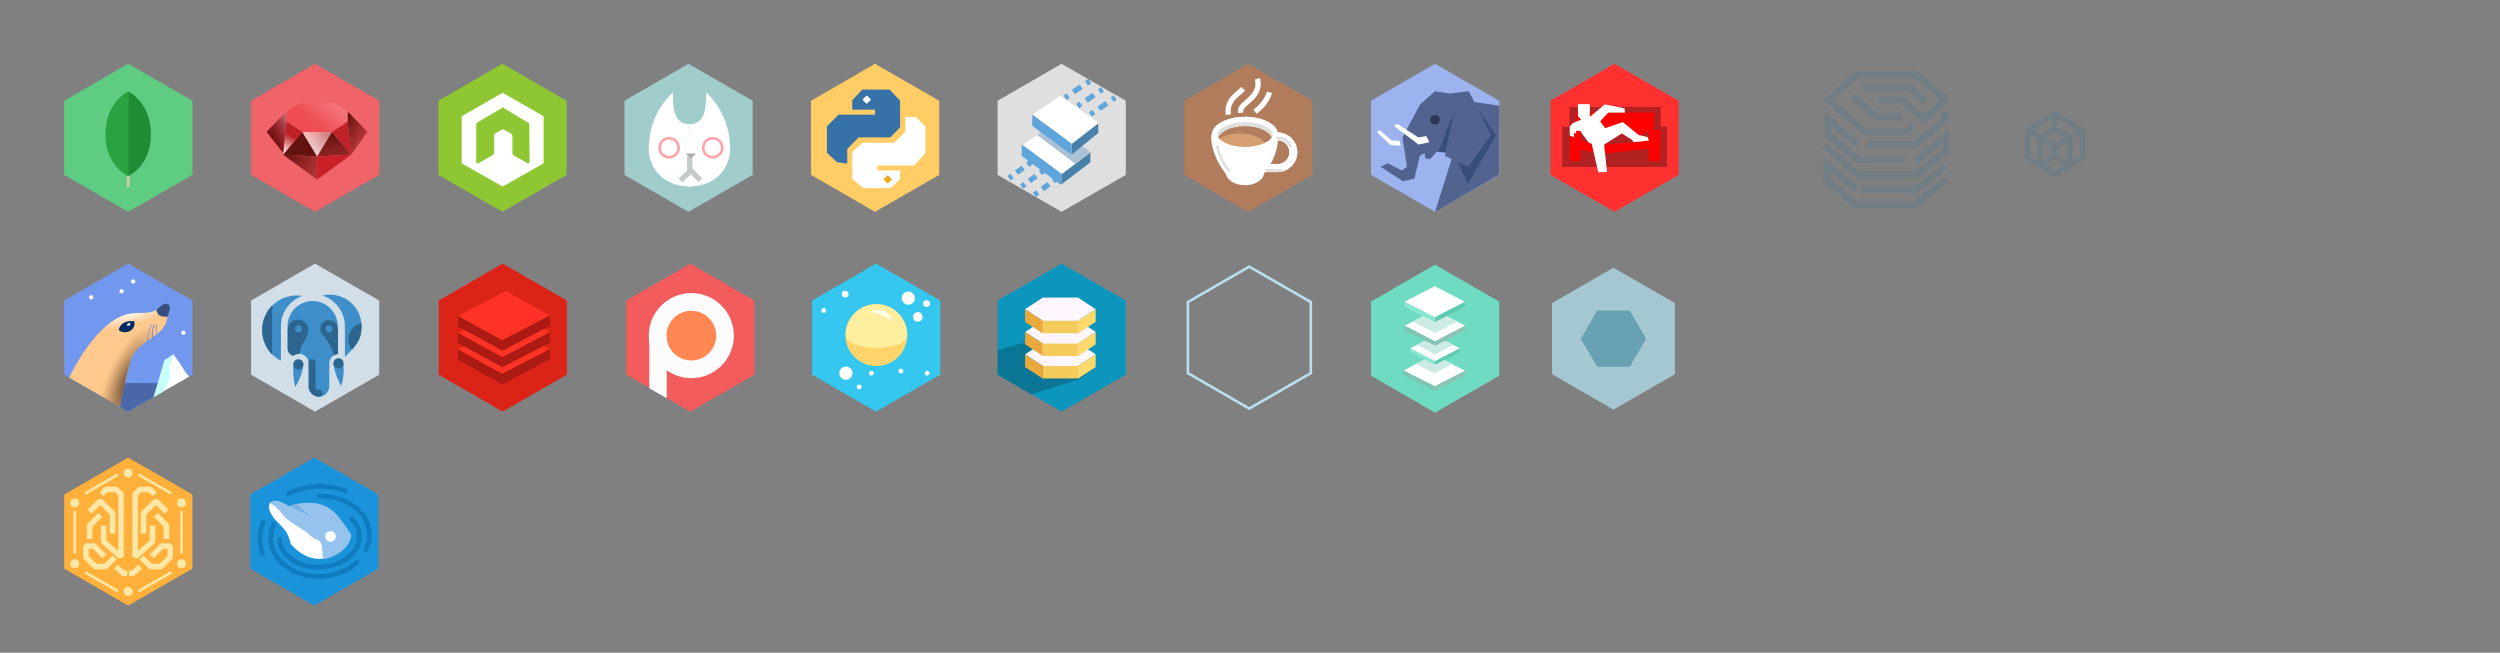 <?xml version="1.0" encoding="utf-8"?>
<!-- Generator: Adobe Illustrator 19.2.1, SVG Export Plug-In . SVG Version: 6.00 Build 0)  -->
<svg version="1.1" id="svgs" xmlns="http://www.w3.org/2000/svg" xmlns:xlink="http://www.w3.org/1999/xlink" x="0px" y="0px"
	 viewBox="0 0 946 247" style="enable-background:new 0 0 946 247;" xml:space="preserve">
<rect x="0" y="0" width="946" height="247" fill="#808080" stroke="none"/>
<style type="text/css">
	.st0{fill:#F06368;stroke:#F06368;stroke-width:2;stroke-miterlimit:10;}
	.st1{fill:#CA2128;}
	.st2{fill:url(#SVGID_1_);}
	.st3{fill:#BE2227;}
	.st4{fill:url(#SVGID_2_);}
	.st5{fill:#621310;}
	.st6{fill:url(#SVGID_3_);}
	.st7{fill:#D32034;}
	.st8{fill:url(#SVGID_4_);}
	.st9{fill:url(#SVGID_5_);}
	.st10{fill:url(#SVGID_6_);}
	.st11{fill:url(#SVGID_7_);}
	.st12{fill:#EF4C53;}
	.st13{opacity:0.61;fill:url(#SVGID_8_);enable-background:new    ;}
	.st14{fill:url(#SVGID_9_);}
	.st15{fill:url(#SVGID_10_);}
	.st16{fill:#8FC733;stroke:#8FC733;stroke-width:2;stroke-miterlimit:10;}
	.st17{fill:#FFFFFF;}
	.st18{fill:#8FC733;}
	.st19{fill:#A1CCCC;stroke:#A1CCCC;stroke-width:2;stroke-miterlimit:10;}
	.st20{fill:#FFA3A9;}
	.st21{fill:none;stroke:#C4C9C9;stroke-width:2;stroke-miterlimit:10;}
	.st22{fill:#ABB0B0;}
	.st23{fill:#FFCC66;stroke:#FFCC66;stroke-width:2;stroke-miterlimit:10;}
	.st24{fill:#3672A7;}
	.st25{fill:#F1AA1D;}
	.st26{fill:#6FDBC2;stroke:#6FDBC2;stroke-width:2;stroke-miterlimit:10;}
	.st27{fill:#CCEBE4;}
	.st28{fill:#8AC2B5;}
	.st29{fill:#7FC4B4;}
	.st30{fill:#5FC9B1;}
	.st31{fill:#86E6D0;}
	.st32{fill:#A5C7D1;}
	.st33{fill:#68A1B2;}
	.st34{fill:#DFDFDF;stroke:#DFDFDF;stroke-width:2;stroke-miterlimit:10;}
	.st35{fill:#4A81AB;}
	.st36{fill:#5EA5DB;}
	.st37{fill:#AAC1D6;}
	.st38{fill:none;stroke:#5EA5DB;stroke-width:2;stroke-miterlimit:10;}
	.st39{fill:none;stroke:#5EA5DB;stroke-width:2;stroke-miterlimit:10;stroke-dasharray:3.581,2.387;}
	.st40{fill:none;stroke:#5EA5DB;stroke-width:2;stroke-miterlimit:10;stroke-dasharray:3.119,2.079;}
	.st41{fill:none;stroke:#5EA5DB;stroke-width:2;stroke-miterlimit:10;stroke-dasharray:3.119,2.08;}
	.st42{fill:none;stroke:#5EA5DB;stroke-width:2;stroke-miterlimit:10;stroke-dasharray:3.12,2.08;}
	.st43{fill:#B07C5C;stroke:#B07C5C;stroke-width:2;stroke-miterlimit:10;}
	.st44{fill:#DFDFDF;}
	.st45{clip-path:url(#SVGID_12_);fill:#D69F72;}
	.st46{clip-path:url(#SVGID_14_);fill:#B37E5D;}
	.st47{fill:none;stroke:#FFFFFF;stroke-width:3;stroke-miterlimit:10;}
	.st48{fill:none;stroke:#DFDFDF;stroke-linecap:round;stroke-miterlimit:10;}
	.st49{fill:none;stroke:#FFFFFF;stroke-width:2;stroke-miterlimit:10;}
	.st50{fill:#9CB3F0;stroke:#9CB3F0;stroke-width:2;stroke-miterlimit:10;}
	.st51{fill:#52638F;}
	.st52{fill:#374E78;}
	.st53{fill:#2D3652;}
	.st54{fill:#FF3030;stroke:#FF3030;stroke-width:2;stroke-miterlimit:10;}
	.st55{fill:#B32222;}
	.st56{fill:#FF0000;}
	.st57{fill:#5ECC81;stroke:#5ECC81;stroke-width:2;stroke-miterlimit:10;}
	.st58{fill:#1F8B35;}
	.st59{fill:#2BA240;}
	.st60{fill:none;stroke:#D6CBA6;stroke-miterlimit:10;}
	.st61{fill:#FFB03B;stroke:#FFB03B;stroke-width:2;stroke-miterlimit:10;}
	.st62{fill:none;stroke:#FFE7A6;stroke-linejoin:bevel;stroke-miterlimit:10;}
	.st63{fill:none;stroke:#FFE7A6;stroke-width:2.1;stroke-linejoin:bevel;stroke-miterlimit:10;}
	.st64{fill:#FFE7A6;}
	.st65{fill:#1A93DB;stroke:#1A93DB;stroke-width:2;stroke-miterlimit:10;}
	.st66{fill:#95C3ED;}
	.st67{fill:none;stroke:#107CBF;stroke-width:1.776;stroke-linecap:round;stroke-miterlimit:10;}
	.st68{fill:#78B0E3;}
	.st69{fill:#7197EE;stroke:#7197EE;stroke-width:2;stroke-miterlimit:10;}
	.st70{fill:#4A67A8;}
	.st71{fill:#FFC88D;}
	.st72{fill:url(#path3352_1_);}
	.st73{fill:url(#path4028_1_);}
	.st74{fill:#002B64;}
	.st75{fill:#678AD9;}
	.st76{fill:#394E80;}
	.st77{fill:#C7FFFA;}
	.st78{fill:#D1DEE8;stroke:#D1DEE8;stroke-width:2;stroke-miterlimit:10;}
	.st79{fill:#3D8EC9;}
	.st80{fill:#2C668F;}
	.st81{fill:#DB2317;stroke:#DB2317;stroke-width:2;stroke-miterlimit:10;}
	.st82{fill:#AB1B12;}
	.st83{fill:#FF3226;}
	.st84{fill:#F25C5C;stroke:#F25C5C;stroke-width:2;stroke-miterlimit:10;}
	.st85{fill:#FCFCFC;}
	.st86{fill:#FF8754;}
	.st87{fill:#35C7F0;stroke:#35C7F0;stroke-width:2;stroke-miterlimit:10;}
	.st88{fill:#FFD56B;}
	.st89{fill:#FFEE9E;}
	.st90{fill:#FFFCE6;}
	.st91{fill:#0D96BD;stroke:#0D96BD;stroke-width:2;stroke-miterlimit:10;}
	.st92{fill:#0A7594;}
	.st93{fill:#FFF6FF;}
	.st94{fill:#FFD86E;}
	.st95{fill:#F5CC5B;}
	.st96{fill:#EBA83D;}
	.st97{fill:none;stroke:#B9DFF0;stroke-miterlimit:10;}
	.st98{fill:none;stroke:#218BB0;stroke-width:1.113;stroke-linecap:round;stroke-linejoin:round;}
	.st99{fill:#218BB0;}
	.st100{fill:none;stroke:#46B4DB;stroke-width:0.88;stroke-linecap:round;stroke-linejoin:round;}
	.st101{fill:#46B4DB;}
	.st102{fill:#005A7A;}
	.st103{fill:none;stroke:#DB4559;stroke-width:2;stroke-miterlimit:10;}
	.st104{fill:none;stroke:#717D85;stroke-width:2.5;stroke-miterlimit:10;}
	.st105{fill:none;stroke:#717D85;stroke-width:2;stroke-linejoin:bevel;stroke-miterlimit:10;}
	.st106{fill:none;stroke:#717D85;stroke-width:2;stroke-miterlimit:10;}
</style>
<g id="hex-ruby">
	<polygon id="_x3E_bg" class="st0" points="142.5,65.6 119.2,79 96,65.6 96,38.7 119.2,25.3 142.5,38.7 	"/>
	<path class="st1" d="M120,58.5"/>
	
		<linearGradient id="SVGID_1_" gradientUnits="userSpaceOnUse" x1="133.748" y1="-1033.705" x2="124.896" y2="-1076.697" gradientTransform="matrix(1 0 0 1 0 1128)">
		<stop  offset="0" style="stop-color:#EF4C53"/>
		<stop  offset="0.165" style="stop-color:#EB4A51"/>
		<stop  offset="0.336" style="stop-color:#DE454B"/>
		<stop  offset="0.51" style="stop-color:#CA3D41"/>
		<stop  offset="0.687" style="stop-color:#AC3133"/>
		<stop  offset="0.863" style="stop-color:#872221"/>
		<stop  offset="1" style="stop-color:#651410"/>
	</linearGradient>
	<polygon class="st2" points="132.9,58.5 125.6,49.9 120,59.2 	"/>
	<polygon class="st3" points="125.6,49.9 131.5,46 132.9,58.5 	"/>
	
		<linearGradient id="SVGID_2_" gradientUnits="userSpaceOnUse" x1="150.923" y1="-1067.66" x2="129.114" y2="-1079.355" gradientTransform="matrix(1 0 0 1 0 1128)">
		<stop  offset="0" style="stop-color:#EF4C53"/>
		<stop  offset="0.165" style="stop-color:#EB4A51"/>
		<stop  offset="0.336" style="stop-color:#DE454B"/>
		<stop  offset="0.51" style="stop-color:#CA3D41"/>
		<stop  offset="0.687" style="stop-color:#AC3133"/>
		<stop  offset="0.863" style="stop-color:#872221"/>
		<stop  offset="1" style="stop-color:#651410"/>
	</linearGradient>
	<polygon class="st4" points="132.9,58.5 139,49.9 131.5,42.1 131.5,46 	"/>
	<polygon class="st5" points="107.1,58.5 114.4,49.9 120,59.2 	"/>
	<polygon class="st3" points="114.4,49.9 108.4,46 107.1,58.5 	"/>
	<polygon class="st3" points="114.4,49.9 108.4,46 107.1,58.5 	"/>
	
		<linearGradient id="SVGID_3_" gradientUnits="userSpaceOnUse" x1="105.871" y1="-1070.661" x2="109.561" y2="-1076.927" gradientTransform="matrix(1 0 0 1 0 1128)">
		<stop  offset="0" style="stop-color:#FFFFFF"/>
		<stop  offset="1" style="stop-color:#FFFFFF;stop-opacity:0"/>
	</linearGradient>
	<polygon class="st6" points="114.4,49.9 108.4,46 107.1,58.5 	"/>
	<polygon class="st7" points="107.1,57.8 100.9,49.9 108.4,42.1 108.4,46 	"/>
	
		<linearGradient id="SVGID_4_" gradientUnits="userSpaceOnUse" x1="115.151" y1="-1082.367" x2="104.336" y2="-1076.058" gradientTransform="matrix(1 0 0 1 0 1128)">
		<stop  offset="0" style="stop-color:#FFFFFF"/>
		<stop  offset="1" style="stop-color:#FFFFFF;stop-opacity:0"/>
	</linearGradient>
	<polygon class="st8" points="107.1,57.8 100.9,49.9 108.4,42.1 108.4,46 	"/>
	
		<linearGradient id="SVGID_5_" gradientUnits="userSpaceOnUse" x1="100.879" y1="-1074.152" x2="118.305" y2="-1084.038" gradientTransform="matrix(1 0 0 1 0 1128)">
		<stop  offset="0" style="stop-color:#621310"/>
		<stop  offset="0.172" style="stop-color:#661312;stop-opacity:0.828"/>
		<stop  offset="0.351" style="stop-color:#731418;stop-opacity:0.649"/>
		<stop  offset="0.533" style="stop-color:#871621;stop-opacity:0.467"/>
		<stop  offset="0.717" style="stop-color:#A5182E;stop-opacity:0.283"/>
		<stop  offset="0.901" style="stop-color:#CA1A3F;stop-opacity:9.930000e-02"/>
		<stop  offset="1" style="stop-color:#E11C4A;stop-opacity:0"/>
	</linearGradient>
	<polygon class="st9" points="107.1,57.8 100.9,49.9 108.4,42.1 108.4,46 	"/>
	
		<linearGradient id="SVGID_6_" gradientUnits="userSpaceOnUse" x1="115.44" y1="-1078.303" x2="121.862" y2="-1074.069" gradientTransform="matrix(1 0 0 1 0 1128)">
		<stop  offset="0" style="stop-color:#EE3A3F"/>
		<stop  offset="1" style="stop-color:#AC2125"/>
	</linearGradient>
	<polygon class="st10" points="120,49.9 114.4,49.9 114.4,49.9 120,59.2 125.6,49.9 125.6,49.9 	"/>
	
		<linearGradient id="SVGID_7_" gradientUnits="userSpaceOnUse" x1="112.976" y1="-1069.15" x2="122.318" y2="-1078.66" gradientTransform="matrix(1 0 0 1 0 1128)">
		<stop  offset="0" style="stop-color:#FFFFFF"/>
		<stop  offset="1" style="stop-color:#FFFFFF;stop-opacity:0.42"/>
	</linearGradient>
	<polygon class="st11" points="120,49.9 114.4,49.9 114.4,49.9 120,59.2 125.6,49.9 125.6,49.9 	"/>
	<polygon class="st12" points="126.4,39 120,39 113.5,39 108.4,42.1 108.4,46 114.4,49.9 120,49.9 125.6,49.9 131.5,46 131.5,42.1 	
		"/>
	
		<linearGradient id="SVGID_8_" gradientUnits="userSpaceOnUse" x1="135.506" y1="-1102.588" x2="118.359" y2="-1082.044" gradientTransform="matrix(1 0 0 1 0 1128)">
		<stop  offset="0" style="stop-color:#FFFFFF"/>
		<stop  offset="1" style="stop-color:#FFFFFF;stop-opacity:0"/>
	</linearGradient>
	<polygon class="st13" points="126.4,39 120,39 113.5,39 108.4,42.1 108.4,46 114.4,49.9 120,49.9 125.6,49.9 131.5,46 131.5,42.1 	
		"/>
	<polygon class="st1" points="120,59.2 120,68 132.9,58.5 	"/>
	
		<linearGradient id="SVGID_9_" gradientUnits="userSpaceOnUse" x1="142.802" y1="-1052.173" x2="109.157" y2="-1070.214" gradientTransform="matrix(1 0 0 1 0 1128)">
		<stop  offset="0" style="stop-color:#EF4C53"/>
		<stop  offset="0.165" style="stop-color:#EB4A51"/>
		<stop  offset="0.336" style="stop-color:#DE454B"/>
		<stop  offset="0.51" style="stop-color:#CA3D41"/>
		<stop  offset="0.687" style="stop-color:#AC3133"/>
		<stop  offset="0.863" style="stop-color:#872221"/>
		<stop  offset="1" style="stop-color:#651410"/>
	</linearGradient>
	<polygon class="st14" points="120,59.2 120,59.2 107.1,58.5 120,68 120,68 	"/>
	
		<linearGradient id="SVGID_10_" gradientUnits="userSpaceOnUse" x1="108.4" y1="-1082" x2="108.4" y2="-1082" gradientTransform="matrix(1 0 0 1 0 1128)">
		<stop  offset="0" style="stop-color:#EF4C53"/>
		<stop  offset="0.165" style="stop-color:#EB4A51"/>
		<stop  offset="0.336" style="stop-color:#DE454B"/>
		<stop  offset="0.51" style="stop-color:#CA3D41"/>
		<stop  offset="0.687" style="stop-color:#AC3133"/>
		<stop  offset="0.863" style="stop-color:#872221"/>
		<stop  offset="1" style="stop-color:#651410"/>
	</linearGradient>
	<path class="st15" d="M108.4,46"/>
</g>
<g id="hex-node">
	<polygon id="_x3E_bg_2_" class="st16" points="213.4,65.6 190.1,79 166.9,65.6 166.9,38.7 190.1,25.3 213.4,38.7 	"/>
	<polygon class="st17" points="190.2,35.1 205.7,44 205.7,61.8 190.2,70.6 174.7,61.8 174.7,44 	"/>
	<path class="st18" d="M200.3,47.3c0-0.4-0.2-0.8-0.5-0.9l-9-5.4c-0.2-0.1-0.3-0.4-0.5-0.4h-0.1c-0.2,0-0.3,0.3-0.5,0.4l-9,5.3
		c-0.3,0.2-0.5,0.6-0.5,1v14c0,0.2,0.1,0.4,0.3,0.5s0.4,0.1,0.5,0l5.4-3.1c0.3-0.2,0.6-0.6,0.6-0.9v-6.5c0-0.4,0.2-0.8,0.5-0.9
		l2.3-1.3c0.2-0.1,0.3-0.1,0.5-0.1s0.4,0,0.5,0.1l2.4,1.3c0.3,0.2,0.7,0.6,0.7,0.9v6.5c0,0.4,0,0.7,0.4,0.9l5.3,3.1
		c0.2,0.1,0.3,0.1,0.5,0s0.3-0.3,0.3-0.5L200.3,47.3z"/>
</g>
<g id="hex-memcached">
	<polygon id="_x3E_bg_3_" class="st19" points="283.8,65.6 260.5,79 237.3,65.6 237.3,38.7 260.5,25.3 283.8,38.7 	"/>
	<path class="st17" d="M260.4,70.6c11.8,0,15.9-8.5,15.9-14.1c0-5.7-1.4-14-9.1-21.6c0,5.3-0.1,12.1-6.3,12.1"/>
	<path class="st17" d="M261.4,70.6c-11.8,0-15.9-8.5-15.9-14.1c0-5.7,1.4-14,9.1-21.6c0,5.3,0.1,12.1,6.3,12.1"/>
	<g>
		<circle class="st17" cx="269.7" cy="56" r="3.5"/>
	</g>
	<g>
		<path class="st20" d="M269.7,52.8c1.7,0,3.1,1.4,3.1,3.1c0,1.7-1.4,3.1-3.1,3.1s-3.1-1.4-3.1-3.1S267.9,52.8,269.7,52.8
			 M269.7,51.8c-2.3,0-4.1,1.8-4.1,4.1s1.8,4.1,4.1,4.1c2.3,0,4.1-1.8,4.1-4.1C273.8,53.7,271.9,51.8,269.7,51.8L269.7,51.8z"/>
	</g>
	<g>
		<polyline class="st21" points="261,58.9 261,64.9 257.5,68.3 		"/>
		<line class="st21" x1="265" y1="68.2" x2="261.4" y2="64.5"/>
	</g>
	<g>
		<circle class="st17" cx="253.2" cy="56" r="3.5"/>
	</g>
	<polygon class="st22" points="263.4,58.1 261.4,60 259.5,58.1 	"/>
	<g>
		<path class="st20" d="M253.2,52.8c1.7,0,3.1,1.4,3.1,3.1c0,1.7-1.4,3.1-3.1,3.1c-1.7,0-3.1-1.4-3.1-3.1
			C250.1,54.2,251.5,52.8,253.2,52.8 M253.2,51.8c-2.3,0-4.1,1.8-4.1,4.1s1.8,4.1,4.1,4.1s4.1-1.8,4.1-4.1
			C257.3,53.7,255.5,51.8,253.2,51.8L253.2,51.8z"/>
	</g>
</g>
<g id="hex-python">
	<polygon id="_x3E_bg_4_" class="st23" points="354.4,65.6 331.1,79 307.9,65.6 307.9,38.7 331.1,25.3 354.4,38.7 	"/>
	<polygon class="st24" points="331.1,41.5 322.5,41.5 322.5,37.9 326.3,33.9 336.6,33.9 340.6,38.1 340.6,48.2 336.9,52 324.9,52 
		320.6,56.4 320.6,61.9 316.7,61.4 312.9,57.8 312.9,47.8 317.3,43.4 331.1,43.4 	"/>
	
		<rect x="326.9" y="36.6" transform="matrix(0.707 -0.707 0.707 0.707 69.33 242.945)" class="st17" width="2.3" height="2.3"/>
	<polygon class="st17" points="332,64.5 340.6,64.5 340.6,67.8 337,71.2 326.7,71.2 322.5,67.6 322.5,57.5 326.4,54 338.4,54 
		342.6,49.8 342.6,44.2 346.7,44.3 350.2,47.9 350.2,57.9 346,62.6 332,62.6 	"/>
	
		<rect x="334.6" y="66.8" transform="matrix(0.708 -0.707 0.707 0.708 50.186 257.142)" class="st25" width="2.3" height="2.3"/>
</g>
<g id="hex-platform">
	<polygon id="_x3E_bg_15_" class="st26" points="566.3,141.6 543,155 519.8,141.6 519.8,114.7 543,101.3 566.3,114.7 	"/>
	<g id="logo-horizontal_1_">
		<g>
			<polygon class="st17" points="554.4,140.3 542.9,146.2 531.1,140.2 542.6,134.2 			"/>
			<polygon class="st27" points="549.5,137.8 542.7,141.3 535.8,137.7 542.6,134.2 			"/>
			<polygon class="st28" points="542.9,146.2 554.4,140.3 554.4,142 542.9,147.9 			"/>
			<polygon class="st29" points="542.9,146.2 531.1,140.2 531.1,141.9 542.9,147.9 			"/>
		</g>
		<g>
			<polygon class="st30" points="543,136.6 552.4,131.8 552.4,133.2 543,138 			"/>
			<polygon class="st31" points="543,136.6 533.6,131.8 533.6,133.2 543,138 			"/>
			<polygon class="st17" points="552.4,131.8 543,136.6 533.6,131.8 543,127 			"/>
			<polygon class="st27" points="549.9,130.5 543,134.1 536.1,130.5 543,127 			"/>
		</g>
		<g>
			<polygon class="st28" points="543,129.1 554.4,123.2 554.4,125 543,130.8 			"/>
			<polygon class="st29" points="543,129.1 531.6,123.2 531.6,125 543,130.8 			"/>
			<polygon class="st17" points="554.4,123.2 543,129.1 531.6,123.2 543,117.4 			"/>
			<polygon class="st27" points="551.4,121.7 543,126 534.6,121.7 543,117.4 			"/>
		</g>
		<g>
			<polygon class="st17" points="554.4,114.2 542.9,120.1 531.4,114.2 542.9,108.3 			"/>
			<polygon class="st30" points="542.9,120.1 554.4,114.2 554.4,116 542.9,121.9 			"/>
			<polygon class="st31" points="542.9,120.1 531.4,114.2 531.4,116 542.9,121.9 			"/>
		</g>
	</g>
</g>
<g id="hex-system">
	<polygon id="_x3E_bg_16_" class="st32" points="633.8,141.6 610.5,155 587.3,141.6 587.3,114.7 610.5,101.3 633.8,114.7 	"/>
	<polygon class="st33" points="616.7,117.5 622.9,128.2 616.7,138.8 604.4,138.8 598.2,128.2 604.4,117.5 	"/>
</g>
<g id="hex-storage">
	<polygon id="_x3E_bg_5_" class="st34" points="425,65.6 401.7,79 378.5,65.6 378.5,38.7 401.7,25.3 425,38.7 	"/>
	<polygon class="st35" points="412.6,61.4 412.6,57.6 401.6,65.7 401.6,69.8 	"/>
	<polyline class="st36" points="401.6,65.7 386.6,54.7 386.6,59 401.5,70 	"/>
	<polygon class="st17" points="398.1,47.4 387,54.7 401.9,65.8 412.6,57.6 	"/>
	<polygon class="st37" points="392.5,51.1 406.9,62 412.6,57.6 398.1,46.5 	"/>
	<polygon class="st35" points="415.6,50.3 415.6,46.5 405.6,54.3 405.6,58.4 	"/>
	<polyline class="st36" points="405.5,54.3 390.6,43.3 390.6,47.6 405.5,58.6 	"/>
	<polygon class="st17" points="401.3,36.3 390.7,43.3 405.6,54.4 415.8,46.5 	"/>
	<g>
		<g>
			<line class="st38" x1="412.4" y1="30.7" x2="411.1" y2="31.5"/>
			<line class="st39" x1="409.1" y1="32.8" x2="405.2" y2="35.5"/>
			<line class="st38" x1="404.2" y1="36.2" x2="403" y2="37"/>
		</g>
	</g>
	<g>
		<g>
			<line class="st38" x1="417.2" y1="33.8" x2="416" y2="34.6"/>
			<line class="st39" x1="414" y1="36" x2="410" y2="38.6"/>
			<line class="st38" x1="409" y1="39.3" x2="407.8" y2="40.1"/>
		</g>
	</g>
	<g>
		<g>
			<line class="st38" x1="422" y1="36.9" x2="420.8" y2="37.7"/>
			<line class="st39" x1="418.8" y1="39.1" x2="414.9" y2="41.8"/>
			<line class="st38" x1="413.9" y1="42.4" x2="412.6" y2="43.3"/>
		</g>
	</g>
	<g>
		<g>
			<line class="st38" x1="390.1" y1="61.4" x2="388.9" y2="62.3"/>
			<line class="st40" x1="387.2" y1="63.5" x2="383.8" y2="65.9"/>
			<line class="st38" x1="383" y1="66.6" x2="381.8" y2="67.4"/>
		</g>
	</g>
	<g>
		<g>
			<line class="st38" x1="394.9" y1="64.5" x2="393.7" y2="65.4"/>
			<line class="st41" x1="392" y1="66.6" x2="388.7" y2="69.1"/>
			<line class="st38" x1="387.8" y1="69.7" x2="386.6" y2="70.6"/>
		</g>
	</g>
	<g>
		<g>
			<line class="st38" x1="399.8" y1="67.6" x2="398.6" y2="68.5"/>
			<line class="st42" x1="396.9" y1="69.7" x2="393.5" y2="72.2"/>
			<line class="st38" x1="392.7" y1="72.8" x2="391.4" y2="73.7"/>
		</g>
	</g>
</g>
<g id="hex-java">
	<polygon id="_x3E_bg_6_" class="st43" points="495.6,65.6 472.3,79 449.1,65.6 449.1,38.7 472.3,25.3 495.6,38.7 	"/>
	<ellipse class="st17" cx="471.1" cy="65.3" rx="7.2" ry="4.8"/>
	<ellipse class="st44" cx="471.1" cy="50.9" rx="12.5" ry="6.7"/>
	<g>
		<g>
			<g>
				<g>
					<g>
						<g>
							<g>
								<g>
									<defs>
										<ellipse id="SVGID_11_" cx="471.1" cy="53.4" rx="10.4" ry="5.6"/>
									</defs>
									<clipPath id="SVGID_12_">
										<use xlink:href="#SVGID_11_"  style="overflow:visible;"/>
									</clipPath>
									<ellipse class="st45" cx="471.1" cy="53.4" rx="10.4" ry="5.6"/>
								</g>
							</g>
						</g>
					</g>
				</g>
			</g>
		</g>
		<g>
			<g>
				<g>
					<g>
						<g>
							<g>
								<g>
									<defs>
										<ellipse id="SVGID_13_" cx="471.1" cy="53.4" rx="10.4" ry="5.6"/>
									</defs>
									<clipPath id="SVGID_14_">
										<use xlink:href="#SVGID_13_"  style="overflow:visible;"/>
									</clipPath>
									<path class="st46" d="M487.1,45.9h-26v6.7c1.9-1.3,4.7-2.1,8-2.1c4.5,0,8.2,1.6,9.7,3.8C478.8,54.2,486.5,53.5,487.1,45.9z
										"/>
								</g>
							</g>
						</g>
					</g>
				</g>
			</g>
		</g>
	</g>
	<path class="st17" d="M478.1,65.9c-0.9,1.9-3.6,2.4-6.9,2.4s-6.1-0.9-6.9-2.2h-0.2c-6.4-8-5.8-15-5.8-15l0.2-0.5
		c0,3.7,5.5,6.9,12.4,6.9s12.6-3,12.6-6.7v0.1C483.6,51,484.5,58.3,478.1,65.9L478.1,65.9L478.1,65.9z"/>
	<g>
		<path class="st17" d="M471.1,46.2c6,0,10.5,2.5,10.5,4.7s-4.5,4.7-10.5,4.7s-10.5-2.5-10.5-4.7S465.1,46.2,471.1,46.2 M471.1,44.2
			c-6.9,0-12.5,3-12.5,6.7s5.6,6.7,12.5,6.7s12.5-3,12.5-6.7S478,44.2,471.1,44.2L471.1,44.2z"/>
	</g>
	<path class="st47" d="M483.4,51.6c3.3,0,6,2.7,6,6s-2.7,6-6,6s-5.1,0-5.1,0"/>
	<path class="st47" d="M483.4,51.6c3.3,0,6,2.7,6,6s-2.7,6-6,6s-5.1,0-5.1,0"/>
	<path class="st48" d="M483.5,52.2c2.1,0,4,1.3,4.8,3.1"/>
	<line class="st48" x1="479.3" y1="64.5" x2="485" y2="64.5"/>
	<path class="st48" d="M464.8,64.4c-2.7-3.6-3.7-6.9-4.2-8.9"/>
	<path class="st49" d="M480.4,34.9c-1.1,3.8-4.1,6.3-5.5,7.4"/>
	<path class="st49" d="M464.8,43.4c-0.6-4.5,2-6.7,4.1-8.4c0.6-0.5,1.1-1,1.5-1.4"/>
	<path class="st49" d="M475.8,29.8c1.2,4.5-2.1,7.3-3.9,8.8c-2.1,1.8-2.6,2.4-2.4,4.1"/>
</g>
<g id="hex-php">
	<polygon id="_x3E_bg_7_" class="st50" points="566.3,65.6 543,79 519.8,65.6 519.8,38.7 543,25.3 566.3,38.7 	"/>
	<polyline class="st51" points="550.1,57.7 543,80.2 567.2,66.1 567.3,40 556.4,38.4 	"/>
	<polygon class="st52" points="559.3,41.4 566.1,51.2 555.4,69.5 551.5,61 	"/>
	<polygon class="st51" points="537.3,39.6 543,34.5 548.7,35.4 555.8,34.5 564.2,51.1 555.6,63.1 546.8,59 548.1,51.3 546.8,57.6 
		543.7,57.4 541.1,60.2 539.3,59.9 539.1,57.9 537.3,58.9 535.2,67.6 530.9,68.6 522.4,63.1 525.2,61.8 530.4,64.5 532.4,63.1 
		530.7,52 	"/>
	<polygon class="st17" points="539.7,51.5 540.9,53.8 536.8,54.7 527.4,47.6 528.8,46.9 536.7,52 	"/>
	<polygon class="st17" points="529.5,53.2 526.7,53.2 522.1,49.3 521.1,50 526,54.8 530.1,55.2 	"/>
	<circle class="st53" cx="543" cy="45.3" r="1.8"/>
	<polygon class="st52" points="550.1,42.7 547,57.7 544.2,57.5 	"/>
</g>
<g id="hex-couch-db">
	<polygon id="_x3E_bg_8_" class="st54" points="634.2,65.6 610.9,79 587.7,65.6 587.7,38.7 610.9,25.3 634.2,38.7 	"/>
	<g>
		<polygon class="st55" points="591.1,63.2 630.8,63.2 630.8,47.9 628.4,47.9 628.4,40.5 593.9,40.5 593.9,47.9 591.1,47.9 		"/>
		<polygon class="st56" points="625.8,49.2 625.8,42.6 596.4,42.6 596.4,48.1 594,48.1 594,60.9 596.4,60.9 598,60.9 622.4,60.9 
			625.8,60.9 628.2,60.9 628.2,49.2 		"/>
		<polygon class="st55" points="598,56.6 598,62.4 623.9,62.4 623.9,56.2 605.7,58.3 		"/>
		<polygon class="st55" points="598,49 598,52.9 604.5,55.1 623.9,53.2 623.9,49.3 619.9,51.8 613.2,49 605.4,50.5 		"/>
		<polygon class="st17" points="595.1,46.6 598.3,45.3 597.1,44 597.1,39.4 601.6,39.4 601.6,44.2 607.3,39.5 614.7,41 614.9,42.6 
			612.6,42.6 611.4,42.6 608.6,42.6 605.5,45.9 607.4,48.5 614.1,46.2 620.1,51.1 623.5,51.9 623.9,53.2 618,53.8 617.7,53 
			617.4,52.8 613.7,50.5 607,54.7 608.1,65.1 604.8,65.2 602.3,54.4 601.2,54 597.9,49.5 596.4,49.5 596.4,50.6 595.6,50.2 
			595.6,51.9 594,51.3 594,47.9 		"/>
	</g>
</g>
<g id="hex-mongo-db">
	<polygon id="_x3E_bg_1_" class="st57" points="71.8,65.6 48.5,79 25.3,65.6 25.3,38.7 48.5,25.3 71.8,38.7 	"/>
	<path class="st58" d="M48.5,34.6v32c0,0,8.6-3.6,8.6-15.8S48.5,34.6,48.5,34.6z"/>
	<path class="st59" d="M48.5,34.6v32c0,0-8.6-3.6-8.6-15.8S48.5,34.6,48.5,34.6z"/>
	<line class="st60" x1="48.5" y1="66.6" x2="48.5" y2="70.8"/>
</g>
<g id="hex-arbiter">
	<polygon id="_x3E_bg_17_" class="st61" points="71.8,214.6 48.5,228 25.3,214.6 25.3,187.7 48.5,174.3 71.8,187.7 	"/>
	<line class="st62" x1="52.4" y1="223.7" x2="64.8" y2="216.6"/>
	<line class="st62" x1="44.6" y1="223.7" x2="32.3" y2="216.6"/>
	<line class="st62" x1="52.4" y1="179.6" x2="64.8" y2="186.7"/>
	<line class="st62" x1="68.7" y1="193.3" x2="68.7" y2="209.5"/>
	<line class="st62" x1="28.3" y1="193.3" x2="28.3" y2="209.5"/>
	<line class="st62" x1="44.6" y1="179.6" x2="32.3" y2="186.7"/>
	<polyline class="st63" points="57.7,198.9 57.7,205 51.1,210.7 51.1,187.1 52.9,185.2 56.7,185.2 58.6,187 	"/>
	<circle class="st64" cx="68.7" cy="190.3" r="1.7"/>
	<circle class="st64" cx="48.5" cy="179" r="1.7"/>
	<circle class="st64" cx="48.5" cy="223.8" r="1.7"/>
	<circle class="st64" cx="68.7" cy="213.3" r="1.7"/>
	<circle class="st64" cx="28.3" cy="190.3" r="1.7"/>
	<circle class="st64" cx="28.3" cy="213.3" r="1.7"/>
	<polyline class="st63" points="54.3,201.9 54.3,194.3 59,189.6 63,193.6 	"/>
	<polyline class="st63" points="59,194.8 63,198.9 63,204 	"/>
	<path class="st63" d="M57.4,210.5l3.9-3.9h3.1c0,0,0,4.1,0,4.2l-3.6,3.6H57l-3.5-3.5"/>
	<polyline class="st63" points="38.4,187 40.2,185.2 44,185.2 45.8,187.1 45.8,210.7 39.2,205 39.2,198.9 	"/>
	<polyline class="st63" points="42.6,201.9 42.6,194.3 37.9,189.6 33.9,193.6 	"/>
	<polyline class="st63" points="37.9,194.8 33.9,198.9 33.9,204 	"/>
	<path class="st63" d="M39.5,210.5l-3.9-3.9h-3.1c0,0,0,4.1,0,4.2l3.6,3.6h3.8l3.5-3.5"/>
	<polyline class="st63" points="43.9,214.4 46.5,216.9 48.1,216.9 	"/>
	<polyline class="st63" points="53,214.4 50.4,216.9 48.8,216.9 	"/>
</g>
<g id="hex-mysql-db">
	<polygon id="_x3E_bg_18_" class="st65" points="142.2,214.6 118.9,228 95.7,214.6 95.7,187.7 118.9,174.3 142.2,187.7 	"/>
	<path class="st17" d="M130.2,199c-2.5-3.5-4.2-7-9.9-8.2c-5.7-1.2-11.6,1.5-11.6,1.5s-0.8-1.5-2.8-2.1s-3.4-0.2-3.4-0.2
		s-0.9,0.6-0.7,2.3c0.2,1.7,2,4.1,2.7,4.7c0.7,0.6,2.6,2.9,3.3,3.6c0.7,0.7,2,3.6,2.2,5.2c1.9,2.3,7.6,7.8,15.2,4.8
		c5.6-2.2,7.2-5.5,7.6-8C131.9,201.3,130.9,200,130.2,199z"/>
	<path class="st66" d="M132.9,202.3c-0.8-1.3-1.7-2.6-2.4-3.5c-2.5-3.5-4.6-6.9-10.3-8.2c-5.7-1.2-10.7,1-10.7,1s-1.4-0.9-3.4-1.7
		c-2.5-1.1-3.7,0.3-3.7,0.3s-0.1,0.1-0.2,0.2c1.7,0.7,3.6,2.8,4.8,4.4c2.1,2.9,7.4,4.9,10.4,7.8c1.9,1.9,2.6,1.1,3.7,2.4
		c1.2,1.5,0.7,4.4,1.2,6.6c0.9-0.1,1.8-0.4,2.8-0.7C131.1,208.5,132.5,204.8,132.9,202.3z"/>
	<ellipse transform="matrix(0.983 -0.181 0.181 0.983 -34.763 26.097)" class="st17" cx="125.2" cy="203" rx="2" ry="2"/>
	<path class="st67" d="M131.8,204.7"/>
	<g>
		<path class="st67" d="M99.4,209.5c-0.6-1.5-1-3.2-1.1-4.9c-0.1-2.4,0.3-4.8,1.3-6.9"/>
		<path class="st67" d="M109.1,186.8c3.1-1.5,6.6-2.5,10.4-2.7c4-0.2,7.8,0.4,11.1,1.6"/>
		<path class="st67" d="M135.2,212.6c-3.2,3.1-8,5.2-13.3,5.5c-10.3,0.6-19-5.6-19.5-13.8c-0.1-2,0.3-4,1.1-5.9"/>
		<path class="st67" d="M120.9,187.7c10.3-0.2,18.8,6.3,18.9,14.6c0,2-0.4,3.9-1.3,5.6"/>
		<path class="st67" d="M133,196.2c1.8,1.7,2.9,3.9,3,6.2c0.4,6.3-6.1,11.7-14.4,12.2s-15.4-4.2-15.8-10.4"/>
	</g>
	<path class="st67" d="M110.9,193"/>
	<path class="st68" d="M109.5,191.5c0,0,5.7,2.7,7.7,4c-0.8-1.5-5.3-4.8-5.3-4.8S110.4,191,109.5,191.5z"/>
</g>
<g id="hex-maria-db">
	<polygon id="_x3E_bg_9_" class="st69" points="71.8,141.2 48.5,154.6 25.3,141.2 25.3,114.3 48.5,100.9 71.8,114.3 	"/>
	<circle class="st17" cx="46" cy="110.2" r="0.8"/>
	<circle class="st17" cx="50.4" cy="106.5" r="0.8"/>
	<circle class="st17" cx="34.5" cy="112.5" r="0.8"/>
	<circle class="st17" cx="69.4" cy="125.9" r="0.8"/>
	<polygon class="st70" points="48.4,155.7 30,144.9 67.3,145 	"/>
	<path id="path3352_5_" class="st71" d="M45.3,153.9c0,0,3.4-17.2,5.1-19.8c1.8-2.8,4.6-4.5,7.1-6.3c2.9-2,5.5-4.1,5.9-8
		c-3-0.3-3.7-1-4.2-2.5c-1.5,0.9-2.9,1-4.5,1.1c-1.4,0-2.9,0-4.7,0.2c-13.4,1.4-23.8,24.3-23.8,24.3L45.3,153.9z"/>
	
		<radialGradient id="path3352_1_" cx="1467.458" cy="4453.594" r="22.823" gradientTransform="matrix(0.379 -0.925 -0.363 -0.149 1109.515 2165.932)" gradientUnits="userSpaceOnUse">
		<stop  offset="0" style="stop-color:#543824"/>
		<stop  offset="1" style="stop-color:#8B5E3C;stop-opacity:0"/>
	</radialGradient>
	<path id="path3352_2_" class="st72" d="M45.3,153.9c0,0,3.4-17.2,5.1-19.8c1.8-2.8,4.6-4.5,7.1-6.3c2.9-2,5.5-4.1,5.9-8
		c-3-0.3-3.7-1-4.2-2.5c-1.5,0.9-2.9,1-4.5,1.1c-1.4,0-2.9,0-4.7,0.2c-13.4,1.4-23.8,24.3-23.8,24.3L45.3,153.9z"/>
	
		<radialGradient id="path4028_1_" cx="406.222" cy="813.411" r="12.954" gradientTransform="matrix(0.108 0.393 -1.445 0.397 1181.076 -364.843)" gradientUnits="userSpaceOnUse">
		<stop  offset="0" style="stop-color:#FFFFFF"/>
		<stop  offset="1" style="stop-color:#FFFFFF;stop-opacity:0"/>
	</radialGradient>
	<path id="path4028_3_" class="st73" d="M59.2,117.3c-1.5,0.9-2.9,1-4.5,1.1c-1.4,0-2.9,0-4.7,0.2c-5.7,0.6-11,5.4-14.1,9l12.5,12.6
		c0.7-2.8,1.3-5,2-6.1c1.8-2.8,4.6-4.5,7.1-6.3c2.9-2,5.4-4.1,5.9-8C60.4,119.6,59.7,118.9,59.2,117.3z"/>
	<path id="path3880_6_" class="st74" d="M44.9,124.9c2.2,1.9,6.7,0.4,5.9-3.4C47.4,121.3,45.5,122.4,44.9,124.9z"/>
	<path id="path3880_5_" class="st17" d="M48,123.1c0.5,0.4,1.5,0.1,1.3-0.8C48.5,122.2,48.1,122.5,48,123.1z"/>
	<path id="path3882_3_" class="st75" d="M59.4,123.1c0,0.9-0.3,2.1,0.4,4c0.1,0.3,0,0.6-0.2,0.2c-0.7-1.8-0.6-2.8-0.5-4.1
		C59.1,122.6,59.4,122.7,59.4,123.1z"/>
	<path id="path3884_3_" class="st75" d="M58.4,123.1c-0.2,1.1-1,3.2-0.4,5.8c0.1,0.4-0.2,0.8-0.3,0.1c-0.6-2.5,0-4.3,0.3-5.9
		C58.2,122.5,58.4,122.7,58.4,123.1z"/>
	<path id="path3888_3_" class="st75" d="M57.3,123c-0.4,1.1-1.6,4.6-1.3,7.2c0,0.4-0.3,0.8-0.3,0.1c-0.2-2.5,0.8-5.8,1.3-7.3
		C57.2,122.3,57.4,122.5,57.3,123z"/>
	<path class="st76" d="M59.2,117.3c0,0,2.3-2.5,3.6-2.4c0.7,0.1,1.1,0.3,1.4,1.2c0.3,0.9-0.8,3.7-0.8,3.7s-2,0.2-3-0.4
		S59.2,117.3,59.2,117.3z"/>
	<polygon class="st17" points="71.6,142.5 61.8,148.1 60.4,149 61,141 65.6,134 68.2,137.7 70.2,140.9 	"/>
	<polygon class="st77" points="64,138.8 64.6,142.9 61.8,148.1 60.4,149 58.1,150.3 62.2,136.3 65.7,134 	"/>
</g>
<g id="hex-postgres-db">
	<polygon id="_x3E_bg_10_" class="st78" points="142.5,141.2 119.2,154.6 96,141.2 96,114.3 119.2,100.9 142.5,114.3 	"/>
	<path class="st79" d="M116.8,137.3v8.9c0,2.2,1.8,3.9,3.9,3.9s3.9-1.8,3.9-3.9v-8.7c0-1.9,1.4-3.4,3.2-3.6v-10.5
		c0-5.2-4.3-9.5-9.5-9.5s-9.5,4.3-9.5,9.5v8.5c0,1.4,1,2.5,2.3,2.6c0.6-0.4,1.3-0.7,2.1-0.7C115.1,133.9,116.7,135.4,116.8,137.3
		L116.8,137.3L116.8,137.3z"/>
	<circle class="st80" cx="124.5" cy="124.4" r="3.3"/>
	<path class="st80" d="M121.5,125.8c0,0,4.7,5.6,4.7,8.8c0,0,0.7-0.6,1.7-0.6v-9.5"/>
	<circle class="st80" cx="112.8" cy="124.8" r="3.9"/>
	<path class="st80" d="M116.6,124.8c0,3.5-3.1,5.3-3.1,9c0,0-2.1,0.3-2.4,0.8c0,0-0.7,0.1-1.5-0.8s-0.7-1.9-0.7-1.9v-6.8"/>
	<circle class="st79" cx="112.9" cy="124.4" r="1.3"/>
	<circle class="st80" cx="118.1" cy="137.2" r="1.3"/>
	<rect x="116.8" y="137.2" class="st80" width="2.6" height="9.3"/>
	<circle class="st80" cx="120.7" cy="148.8" r="1.3"/>
	<path class="st80" d="M119.4,146.5c0,0.9,0.3,1,1.3,1s0,2.6,0,2.6c-2.4,0-3.9-2.1-3.9-3.6"/>
	<path class="st79" d="M112.3,111.8c-7.3,0-13.1,5.9-13.1,13.1c0,5.1,2.9,9.5,7.1,11.6v-4.2c0-0.1,0-0.3,0-0.4v-8.5
		c0-5.3,3.4-9.7,8-11.4l0,0C113.6,111.8,113,111.8,112.3,111.8z"/>
	<path class="st79" d="M113.2,136c-1-0.1-2,0.6-2.1,1.6c-0.6,4.1,0.6,8.8,0.6,8.8s2.4-3.3,3.1-8.2l0,0l0,0
		C114.9,137.1,114.2,136.2,113.2,136z"/>
	<path class="st79" d="M129.9,137.3L129.9,137.3c-0.1-1-1.1-1.8-2.1-1.6s-1.8,1.1-1.6,2.1c0.5,4.2,2.9,8.3,2.9,8.3
		S130.5,142.2,129.9,137.3z"/>
	<path class="st80" d="M103,115.6c-2.4,2.4-3.8,5.7-3.8,9.3c0,3.6,1.5,6.9,3.8,9.3V115.6z"/>
	<circle class="st79" cx="124.5" cy="124.4" r="1.3"/>
	<circle class="st80" cx="112.9" cy="137.9" r="1.9"/>
	<circle class="st80" cx="128.1" cy="137.5" r="1.9"/>
	<g>
		<path class="st79" d="M124.8,111.5c-1,0-1.9,0.1-2.8,0.3c4.9,1.6,8.5,6.2,8.5,11.6v11.7c4.9-4.9,6.3-7.1,6.3-11.7
			C136.8,116.8,131.4,111.5,124.8,111.5z"/>
	</g>
	<path class="st80" d="M131.8,128.4c0,1.5,0.5,2.8,1.4,3.9c2.8-3.1,3.6-5.3,3.6-8.9c0-0.4,0-0.8-0.1-1.2
		C133.9,122.9,131.8,125.4,131.8,128.4z"/>
</g>
<g id="hex-redis">
	<polygon id="_x3E_bg_11_" class="st81" points="213.5,141.2 190.2,154.6 167,141.2 167,114.3 190.2,100.9 213.5,114.3 	"/>
	<polygon class="st82" points="190.1,145.4 173.3,136.2 173.3,132.2 190.1,141.4 	"/>
	<polygon class="st83" points="173.3,132.2 190.1,141.4 208.1,132.1 191.4,122.9 	"/>
	<polygon class="st82" points="190.1,145.4 208.1,136 208.1,132.1 190.1,141.4 	"/>
	<polygon class="st82" points="190.1,139 173.3,129.8 173.3,125.9 190.1,135.1 	"/>
	<polygon class="st83" points="173.3,125.9 190.1,135.1 208.1,125.7 191.4,116.5 	"/>
	<polygon class="st82" points="190.1,139 208.1,129.7 208.1,125.7 190.1,135.1 	"/>
	<polygon class="st82" points="190.1,132.7 173.3,123.5 173.3,119.5 190.1,128.7 	"/>
	<polygon class="st83" points="173.3,119.5 190.1,128.7 208.1,119.4 191.4,110.2 	"/>
	<polygon class="st82" points="190.1,132.7 208.1,123.3 208.1,119.4 190.1,128.7 	"/>
</g>
<g id="hex-percona-db">
	<polygon id="_x3E_bg_12_" class="st84" points="284.5,141.2 261.2,154.6 238,141.2 238,114.3 261.2,100.9 284.5,114.3 	"/>
	<circle class="st85" cx="261.6" cy="127" r="16.1"/>
	<circle class="st86" cx="261.6" cy="127" r="9.4"/>
	<polygon class="st85" points="252.3,150.7 245.7,146.9 245.7,127.4 252.3,127.4 	"/>
</g>
<g id="hex-default">
	<polygon id="_x3E_bg_13_" class="st87" points="354.8,141.2 331.5,154.6 308.3,141.2 308.3,114.3 331.5,100.9 354.8,114.3 	"/>
	<circle class="st88" cx="331.6" cy="126.8" r="11.7"/>
	<circle class="st17" cx="319.8" cy="111.3" r="1.3"/>
	<circle class="st17" cx="350.6" cy="114.9" r="1.3"/>
	<circle class="st17" cx="311.7" cy="117.5" r="0.9"/>
	<circle class="st17" cx="340.9" cy="140.4" r="0.9"/>
	<circle class="st17" cx="329.7" cy="141.2" r="0.9"/>
	<circle class="st17" cx="325.1" cy="146.4" r="0.9"/>
	<circle class="st17" cx="350.8" cy="141.2" r="0.9"/>
	<circle class="st17" cx="320.1" cy="141.2" r="2.5"/>
	<circle class="st17" cx="343.7" cy="112.8" r="2.5"/>
	<circle class="st17" cx="347.3" cy="119.9" r="1.8"/>
	<path class="st89" d="M343.3,126.8c0,6.4-23.3,6.4-23.3,0c0-6.4,5.2-11.7,11.7-11.7C338.1,115.1,343.3,120.4,343.3,126.8z"/>
	<path class="st90" d="M337.7,121.9c-2-2.3-6.6-3.8-8.9-3.6c2.3-1.3,3.9-1.3,5.7-0.7C336.3,118.2,337.4,119.8,337.7,121.9z"/>
</g>
<g id="hex-default-db">
	<polygon id="_x3E_bg_14_" class="st91" points="425,141.2 401.7,154.6 378.5,141.2 378.5,114.3 401.7,100.9 425,114.3 	"/>
	<polygon class="st92" points="414.6,138.9 408.5,143.5 390.2,149.2 377.5,141.7 377.5,132.5 390.6,128.8 394.9,131.4 	"/>
	<polygon class="st93" points="394.6,138.5 387.9,134.1 394.6,129.7 407.9,129.7 414.6,134.1 407.9,138.5 	"/>
	<polygon class="st94" points="414.6,134.1 414.6,138.9 407.9,143.3 407.9,138.5 	"/>
	<rect x="394.6" y="138.5" class="st95" width="13.3" height="4.7"/>
	<polygon class="st96" points="394.6,138.5 387.9,134.1 387.9,138.9 394.6,143.3 	"/>
	<polygon class="st93" points="394.6,130 387.9,125.6 394.6,121.2 407.9,121.2 414.6,125.6 407.9,130 	"/>
	<polygon class="st94" points="414.6,125.6 414.6,130.3 407.9,134.7 407.9,130 	"/>
	<rect x="394.6" y="130" class="st95" width="13.3" height="4.7"/>
	<polygon class="st96" points="394.6,130 387.9,125.6 387.9,130.3 394.6,134.7 	"/>
	<polygon class="st93" points="394.6,121.4 387.9,117 394.6,112.6 407.9,112.6 414.6,117 407.9,121.4 	"/>
	<polygon class="st94" points="414.6,117 414.6,121.8 407.9,126.2 407.9,121.4 	"/>
	<rect x="394.6" y="121.4" class="st95" width="13.3" height="4.7"/>
	<polygon class="st96" points="394.6,121.4 387.9,117 387.9,121.8 394.6,126.2 	"/>
</g>
<g id="hex-empty">
	<polygon class="st97" points="496,141.2 472.7,154.6 449.5,141.2 449.5,114.3 472.7,100.9 496,114.3 	"/>
</g>
<g id="docs">
	<path class="st98" d="M36.3,271.1L35.4,286c7-0.9,12.1,2.6,12.1,2.6c0.6,0.6,1.4,0.6,2,0c0,0,5-3.2,12-2.4L60.6,271"/>
	<path class="st98" d="M36.6,289.4c6.4-0.8,11.2,2.7,11.2,2.7c0.4,0.4,1.1,0.4,1.5,0c0,0,4.8-3.5,11.2-2.7"/>
	<path class="st99" d="M58.2,270.8c-5.2,0-7.8,1.2-8.9,2v13c1.5-0.9,5.2-2.6,9.7-2.1L58.2,270.8z"/>
	<path class="st99" d="M47.8,272.9c-1.1-0.8-3.8-2-8.9-2l-0.8,12.9c4.5-0.6,8.2,1.2,9.7,2.1C47.8,285.9,47.8,272.9,47.8,272.9z"/>
</g>
<g id="close-x">
	<path class="st17" d="M131.7,288.3c0.2,0.2,0.3,0.4,0.3,0.7c0,0.3-0.1,0.5-0.3,0.7s-0.5,0.3-0.8,0.3s-0.5-0.1-0.7-0.3l-7.1-7.1
		l-7.2,7.1c-0.2,0.2-0.4,0.3-0.7,0.3c-0.2,0-0.3,0-0.4-0.1s-0.2-0.1-0.3-0.2c-0.2-0.2-0.3-0.4-0.3-0.7c0-0.3,0.1-0.5,0.3-0.7
		l7.1-7.1l-7.1-7.1c-0.1-0.1-0.2-0.2-0.2-0.3c-0.1-0.1-0.1-0.3-0.1-0.4s0-0.3,0.1-0.4s0.1-0.2,0.2-0.4c0.2-0.2,0.4-0.3,0.7-0.3
		c0.3,0,0.5,0.1,0.7,0.3l7.2,7.2l7.1-7.2c0.2-0.2,0.4-0.3,0.7-0.3s0.5,0.1,0.7,0.3c0.1,0.1,0.2,0.2,0.2,0.4c0,0.1,0.1,0.3,0.1,0.4
		s0,0.3-0.1,0.4c0,0.1-0.1,0.2-0.2,0.3l-7.1,7.1L131.7,288.3z"/>
</g>
<g id="external-link">
	<line class="st100" x1="83.6" y1="285.3" x2="91.9" y2="277"/>
	<polyline class="st100" points="91.9,284.6 91.9,277 84.3,277 	"/>
</g>
<g id="new-btn">
	<polygon class="st17" points="241.2,289.6 254.7,297.4 268.3,289.6 268.3,273.9 254.7,266.1 241.2,273.9 	"/>
	<circle class="st101" cx="254.7" cy="282" r="8.9"/>
	<line class="st49" x1="254.7" y1="276.8" x2="254.7" y2="287.3"/>
	<line class="st49" x1="260" y1="282" x2="249.6" y2="282"/>
</g>
<g id="check-mark">
	<path class="st17" d="M169.2,278.1c0.3-0.3,0.4-0.6,0.4-1s-0.1-0.7-0.4-0.9c-0.3-0.3-0.6-0.4-1-0.4s-0.7,0.1-1,0.4l-5.3,5.3
		l-2.1-2.1c-0.3-0.3-0.6-0.4-1-0.4s-0.7,0.1-1,0.4s-0.4,0.6-0.4,1s0.1,0.7,0.4,1l3.1,3.1c0.2,0.3,0.6,0.4,1,0.4c0.1,0,0.3,0,0.5-0.1
		s0.3-0.2,0.5-0.3L169.2,278.1z"/>
</g>
<g id="gear">
	<path class="st102" d="M212.6,279.7c-0.1,0.3-0.2,0.6-0.3,0.8c-0.1,0.2-0.2,0.5-0.5,0.7l1.9,1.7l-1.9,1.7l-1.5-1.7
		c-0.6,0.4-1.1,0.6-1.7,0.6l0.2,2.5h-2.6l0.2-2.5c-0.4,0-0.7,0-0.9-0.1s-0.5-0.2-0.8-0.4l-1.7,1.7l-1.7-1.7l1.7-1.7
		c0-0.1-0.1-0.2-0.2-0.3c-0.1-0.1-0.1-0.2-0.2-0.4c-0.1-0.1-0.1-0.3-0.2-0.4c0-0.1-0.1-0.3-0.1-0.4h-2.5v-2.5h2.5
		c0-0.1,0-0.3,0.1-0.4s0.1-0.3,0.2-0.4c0.1-0.1,0.1-0.3,0.2-0.4c0.1-0.1,0.1-0.2,0.2-0.3l-1.7-1.7l1.7-1.7l1.7,1.7
		c0.1-0.1,0.3-0.2,0.4-0.3c0.1-0.1,0.3-0.1,0.4-0.2c0.1-0.1,0.3-0.1,0.4-0.2c0.1,0,0.3-0.1,0.5-0.1l-0.2-2.3h2.7l-0.2,2.3
		c0.3,0.1,0.6,0.2,0.8,0.3c0.3,0.1,0.6,0.2,0.8,0.5l1.5-1.7l1.9,1.7l-1.9,1.7c0.2,0.2,0.4,0.4,0.5,0.7c0.1,0.3,0.2,0.5,0.3,0.8h2.5
		v2.5h-2.5L212.6,279.7L212.6,279.7z M207.5,275.5c-0.4,0-0.7,0.1-1.1,0.2c-0.3,0.2-0.6,0.4-0.9,0.6s-0.5,0.6-0.6,0.9
		c-0.2,0.3-0.2,0.7-0.2,1.1s0.1,0.8,0.2,1.2c0.1,0.4,0.4,0.7,0.6,0.9s0.6,0.4,0.9,0.6s0.7,0.2,1.1,0.2s0.7-0.1,1.1-0.2
		s0.6-0.3,0.9-0.6c0.3-0.2,0.5-0.5,0.6-0.9c0.2-0.3,0.2-0.7,0.2-1.2c0-0.4-0.1-0.7-0.2-1.1c-0.2-0.3-0.4-0.6-0.6-0.9
		c-0.3-0.3-0.6-0.5-0.9-0.6C208.2,275.6,207.9,275.5,207.5,275.5z"/>
</g>
<g id="stack-trace">
	<line class="st103" x1="285" y1="275.7" x2="301.4" y2="275.7"/>
	<line class="st103" x1="285" y1="280.1" x2="299.2" y2="280.1"/>
	<line class="st103" x1="285" y1="284.5" x2="303.5" y2="284.5"/>
</g>
<g id="vertical-single">
	<polyline class="st104" points="706.8,54.6 725.1,54.6 736.2,45 736.2,42.4 	"/>
	<polyline class="st104" points="702.9,54.6 691.8,45 691.8,50.9 702.9,60.5 720.9,60.3 	"/>
	<polyline class="st104" points="725.1,61.1 736.2,51.6 736.2,57.2 725.1,66.1 702.9,66.1 690.3,55 	"/>
	<polyline class="st104" points="736.2,62.9 725.1,71.8 704.4,71.8 	"/>
	<polyline class="st104" points="702.3,71.8 691.3,62.2 691.3,68.1 702.3,77.6 724.5,77.6 736.3,68 	"/>
	<polyline class="st104" points="710.8,37.7 719.5,37.7 728.1,45.2 736.2,37.7 725.1,28.1 702.8,28.1 691.8,37.7 705.6,49.9 
		721,49.9 724.3,47.6 	"/>
	<polyline class="st104" points="701.2,36.5 710.4,44.3 719.8,44.3 	"/>
	<polyline class="st104" points="704.6,33 722.9,33 728.4,38.3 	"/>
</g>
<g id="monitor">
	<polyline class="st105" points="772.1,62.6 772.1,52.1 777.6,48.7 783.2,52.1 783.2,62.6 777.6,59.2 777.6,54.8 	"/>
	<line class="st105" x1="772.1" y1="62.6" x2="777.6" y2="59.2"/>
	<path class="st106" d="M777.6,59.2"/>
	<polyline class="st106" points="777.6,43.3 777.6,46 777.6,48.9 	"/>
	<polyline class="st105" points="788,49.3 777.6,55.5 767.3,49.3 	"/>
	<polygon class="st105" points="788,59.7 777.6,65.9 767.3,59.7 767.3,49.3 777.6,43.1 788,49.3 	"/>
</g>
</svg>
